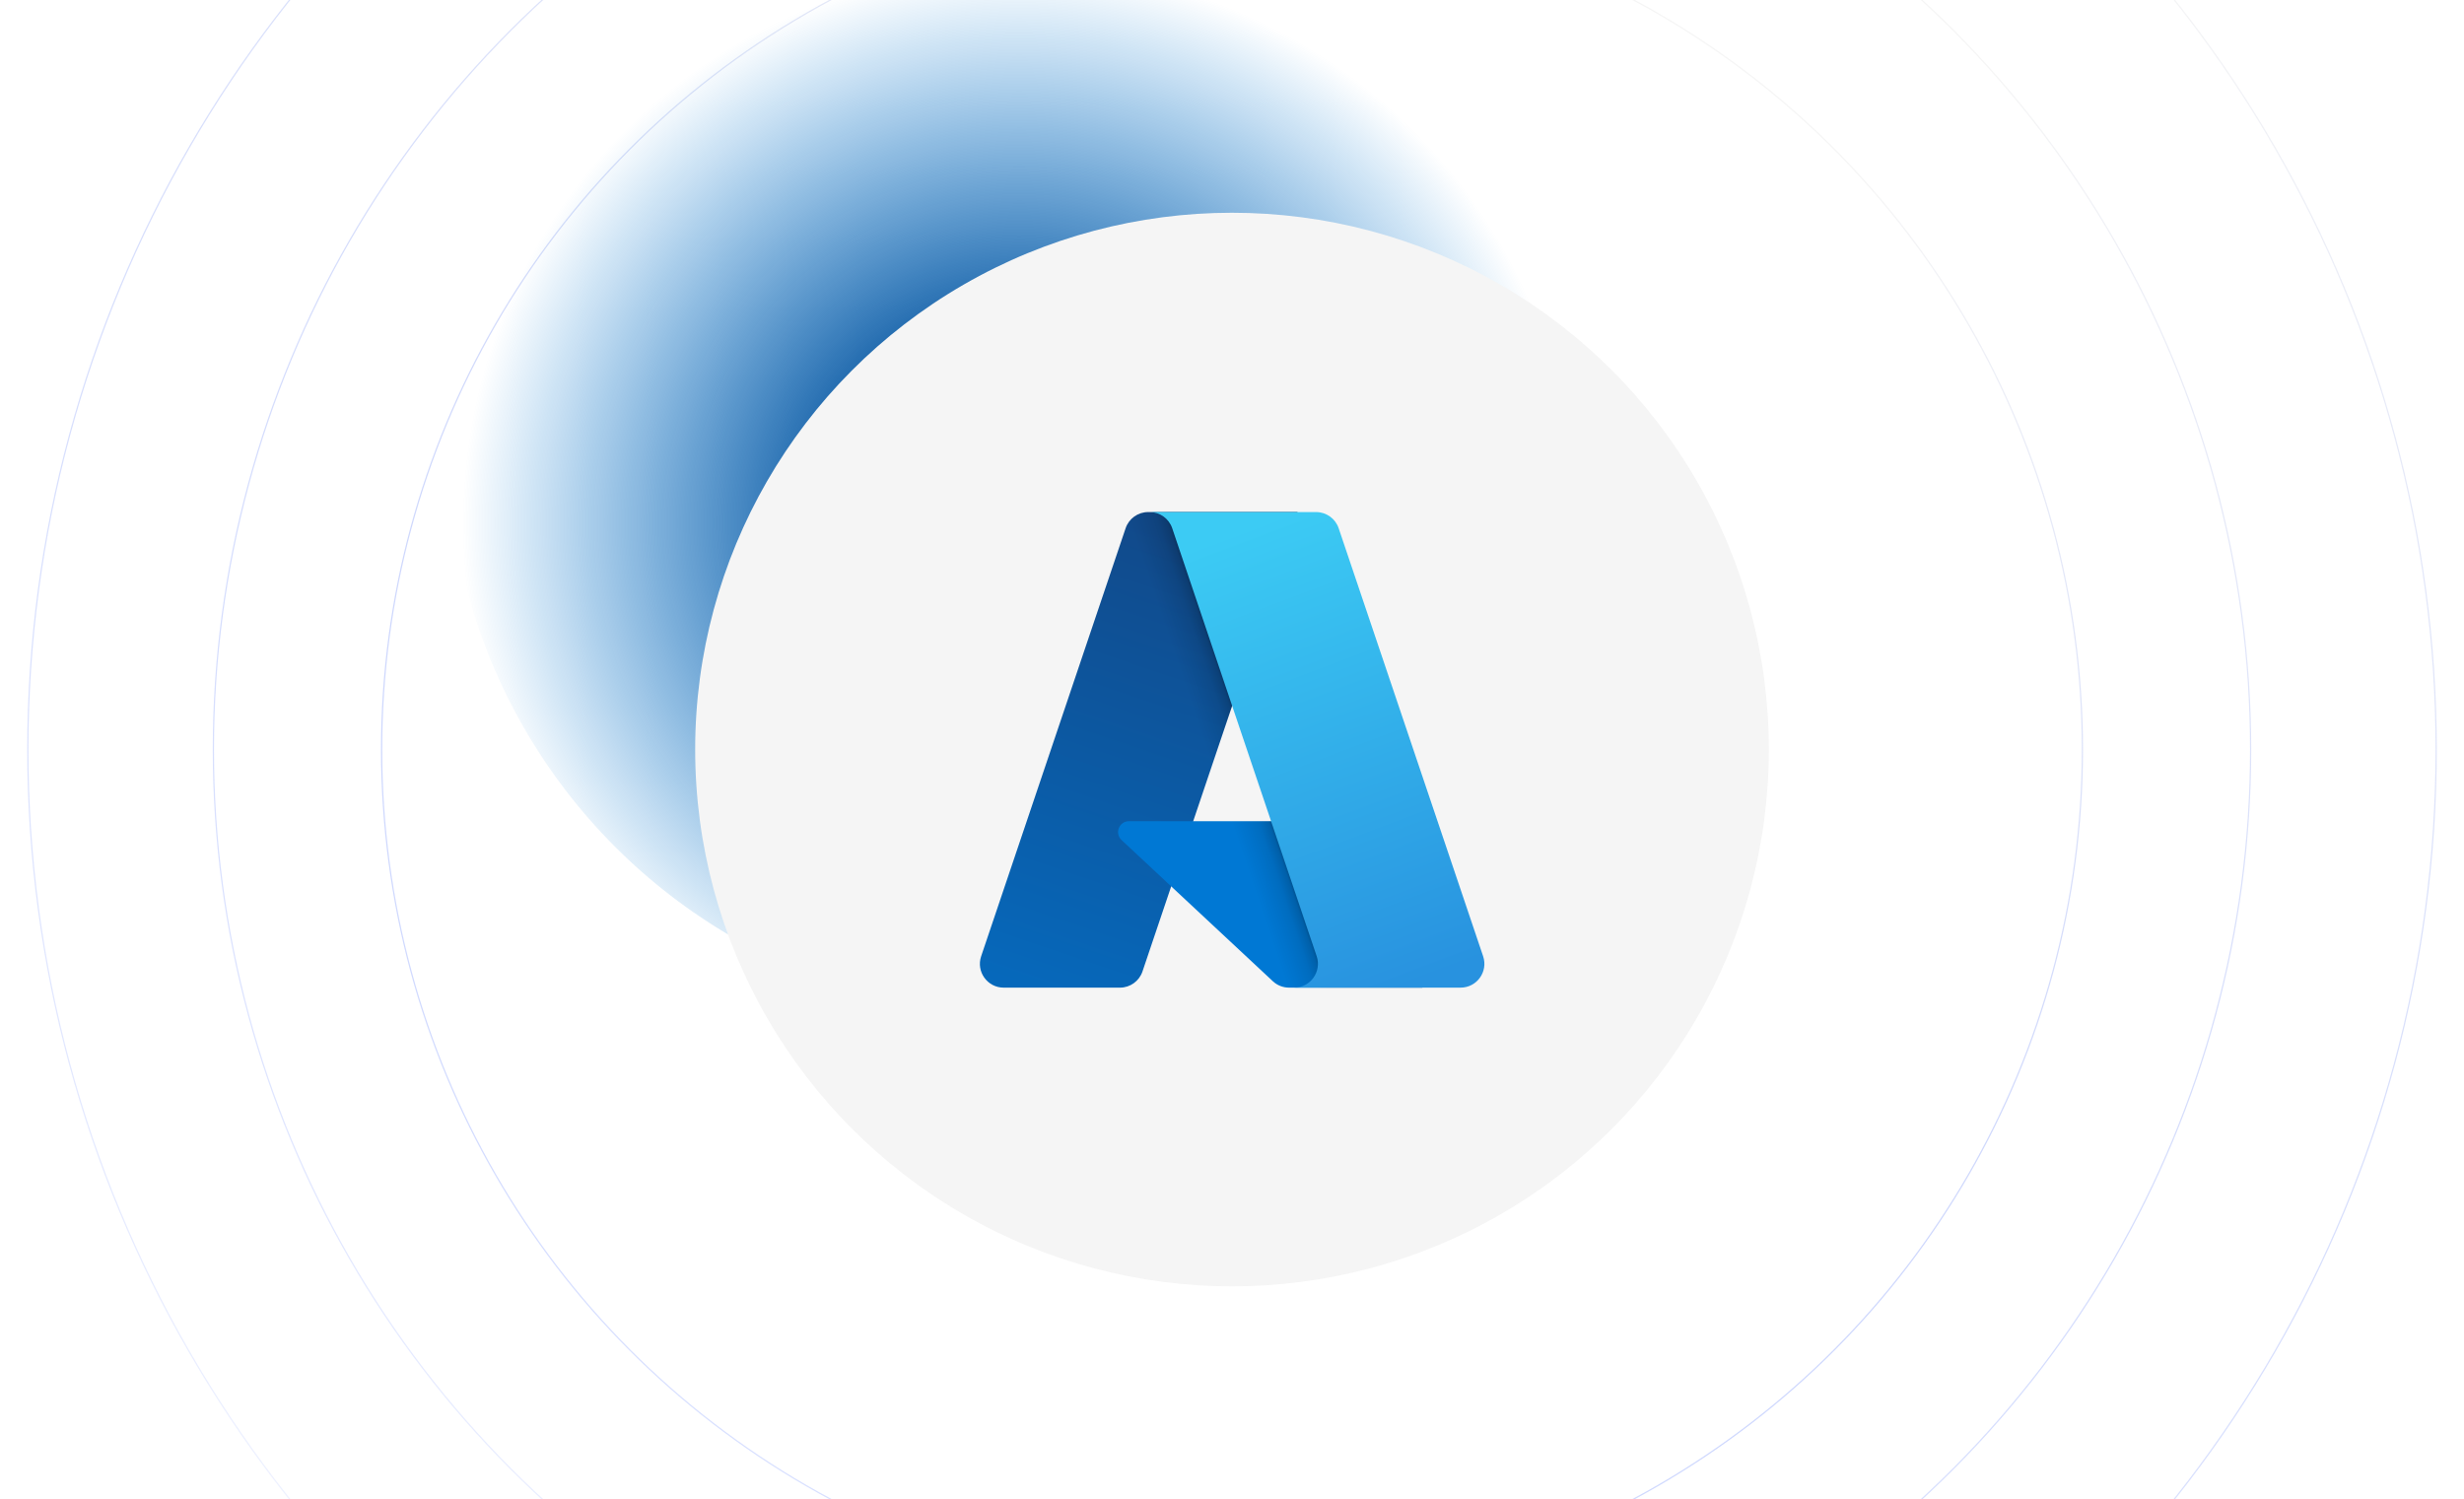 <svg width="996" height="606" viewBox="0 0 996 606" fill="none" xmlns="http://www.w3.org/2000/svg">
<g filter="url(#filter0_f_171_12)">
<circle cx="498" cy="303" r="486.75" stroke="url(#paint0_linear_171_12)" stroke-width="0.5"/>
</g>
<g filter="url(#filter1_f_171_12)">
<circle cx="498" cy="303" r="343.75" stroke="url(#paint1_linear_171_12)" stroke-width="0.5"/>
</g>
<g filter="url(#filter2_f_171_12)">
<circle cx="498" cy="303" r="411.75" stroke="url(#paint2_linear_171_12)" stroke-width="0.5"/>
</g>
<g filter="url(#filter3_f_171_12)">
<circle cx="412" cy="179" r="231" fill="url(#paint3_radial_171_12)"/>
</g>
<circle cx="498" cy="303" r="217" fill="#F5F5F5"/>
<path d="M454.996 213.543C456.314 209.635 459.979 207.004 464.103 207.004H524.488L461.812 392.713C460.493 396.62 456.829 399.251 452.704 399.251H405.708C399.132 399.251 394.498 392.795 396.601 386.565L454.996 213.543Z" fill="url(#paint4_linear_171_12)"/>
<path d="M551.532 331.963H456.365C452.366 331.963 450.435 336.862 453.359 339.589L514.51 396.665C516.29 398.326 518.634 399.25 521.068 399.25H574.954L551.532 331.963Z" fill="#0078D4"/>
<path d="M464.103 207.004C459.979 207.004 456.314 209.635 454.996 213.543L396.601 386.565C394.498 392.795 399.132 399.251 405.708 399.251H452.704C456.829 399.251 460.493 396.62 461.812 392.713L473.421 358.314L514.508 396.663C516.288 398.325 518.632 399.248 521.068 399.248H574.952L551.53 331.961H482.315L524.488 207.004H464.103Z" fill="url(#paint5_linear_171_12)"/>
<path d="M541.116 213.539C539.798 209.631 536.133 207 532.009 207H464.414H464.722C468.847 207 472.511 209.631 473.83 213.539L532.225 386.561C534.328 392.791 529.693 399.247 523.117 399.247H522.088H590.404C596.98 399.247 601.615 392.791 599.511 386.561L541.116 213.539Z" fill="url(#paint6_linear_171_12)"/>
<defs>
<filter id="filter0_f_171_12" x="0" y="-195" width="996" height="996" filterUnits="userSpaceOnUse" color-interpolation-filters="sRGB">
<feFlood flood-opacity="0" result="BackgroundImageFix"/>
<feBlend mode="normal" in="SourceGraphic" in2="BackgroundImageFix" result="shape"/>
<feGaussianBlur stdDeviation="5.5" result="effect1_foregroundBlur_171_12"/>
</filter>
<filter id="filter1_f_171_12" x="151" y="-44" width="694" height="694" filterUnits="userSpaceOnUse" color-interpolation-filters="sRGB">
<feFlood flood-opacity="0" result="BackgroundImageFix"/>
<feBlend mode="normal" in="SourceGraphic" in2="BackgroundImageFix" result="shape"/>
<feGaussianBlur stdDeviation="1.5" result="effect1_foregroundBlur_171_12"/>
</filter>
<filter id="filter2_f_171_12" x="79" y="-116" width="838" height="838" filterUnits="userSpaceOnUse" color-interpolation-filters="sRGB">
<feFlood flood-opacity="0" result="BackgroundImageFix"/>
<feBlend mode="normal" in="SourceGraphic" in2="BackgroundImageFix" result="shape"/>
<feGaussianBlur stdDeviation="3.5" result="effect1_foregroundBlur_171_12"/>
</filter>
<filter id="filter3_f_171_12" x="81" y="-152" width="662" height="662" filterUnits="userSpaceOnUse" color-interpolation-filters="sRGB">
<feFlood flood-opacity="0" result="BackgroundImageFix"/>
<feBlend mode="normal" in="SourceGraphic" in2="BackgroundImageFix" result="shape"/>
<feGaussianBlur stdDeviation="50" result="effect1_foregroundBlur_171_12"/>
</filter>
<linearGradient id="paint0_linear_171_12" x1="498" y1="-184" x2="124.256" y2="647.015" gradientUnits="userSpaceOnUse">
<stop stop-color="#F5F5F5"/>
<stop offset="1" stop-color="#7994FF" stop-opacity="0.1"/>
</linearGradient>
<linearGradient id="paint1_linear_171_12" x1="498" y1="-41" x2="234" y2="546" gradientUnits="userSpaceOnUse">
<stop stop-color="#F5F5F5"/>
<stop offset="1" stop-color="#7994FF" stop-opacity="0.29"/>
</linearGradient>
<linearGradient id="paint2_linear_171_12" x1="498" y1="-109" x2="181.814" y2="594.035" gradientUnits="userSpaceOnUse">
<stop stop-color="#F5F5F5"/>
<stop offset="1" stop-color="#7994FF" stop-opacity="0.16"/>
</linearGradient>
<radialGradient id="paint3_radial_171_12" cx="0" cy="0" r="1" gradientUnits="userSpaceOnUse" gradientTransform="translate(412 211.523) rotate(-90) scale(225.162)">
<stop offset="0.332" stop-color="#0C58A1"/>
<stop offset="1" stop-color="#0078D4" stop-opacity="0"/>
</radialGradient>
<linearGradient id="paint4_linear_171_12" x1="463.692" y1="213.658" x2="400.991" y2="398.891" gradientUnits="userSpaceOnUse">
<stop stop-color="#114A8B"/>
<stop offset="1" stop-color="#0669BC"/>
</linearGradient>
<linearGradient id="paint5_linear_171_12" x1="513.8" y1="331.984" x2="499.312" y2="336.883" gradientUnits="userSpaceOnUse">
<stop stop-opacity="0.3"/>
<stop offset="0.071" stop-opacity="0.2"/>
<stop offset="0.321" stop-opacity="0.1"/>
<stop offset="0.623" stop-opacity="0.05"/>
<stop offset="1" stop-opacity="0"/>
</linearGradient>
<linearGradient id="paint6_linear_171_12" x1="503.446" y1="213.655" x2="572.27" y2="397.023" gradientUnits="userSpaceOnUse">
<stop stop-color="#3CCBF4"/>
<stop offset="1" stop-color="#2892DF"/>
</linearGradient>
</defs>
</svg>
